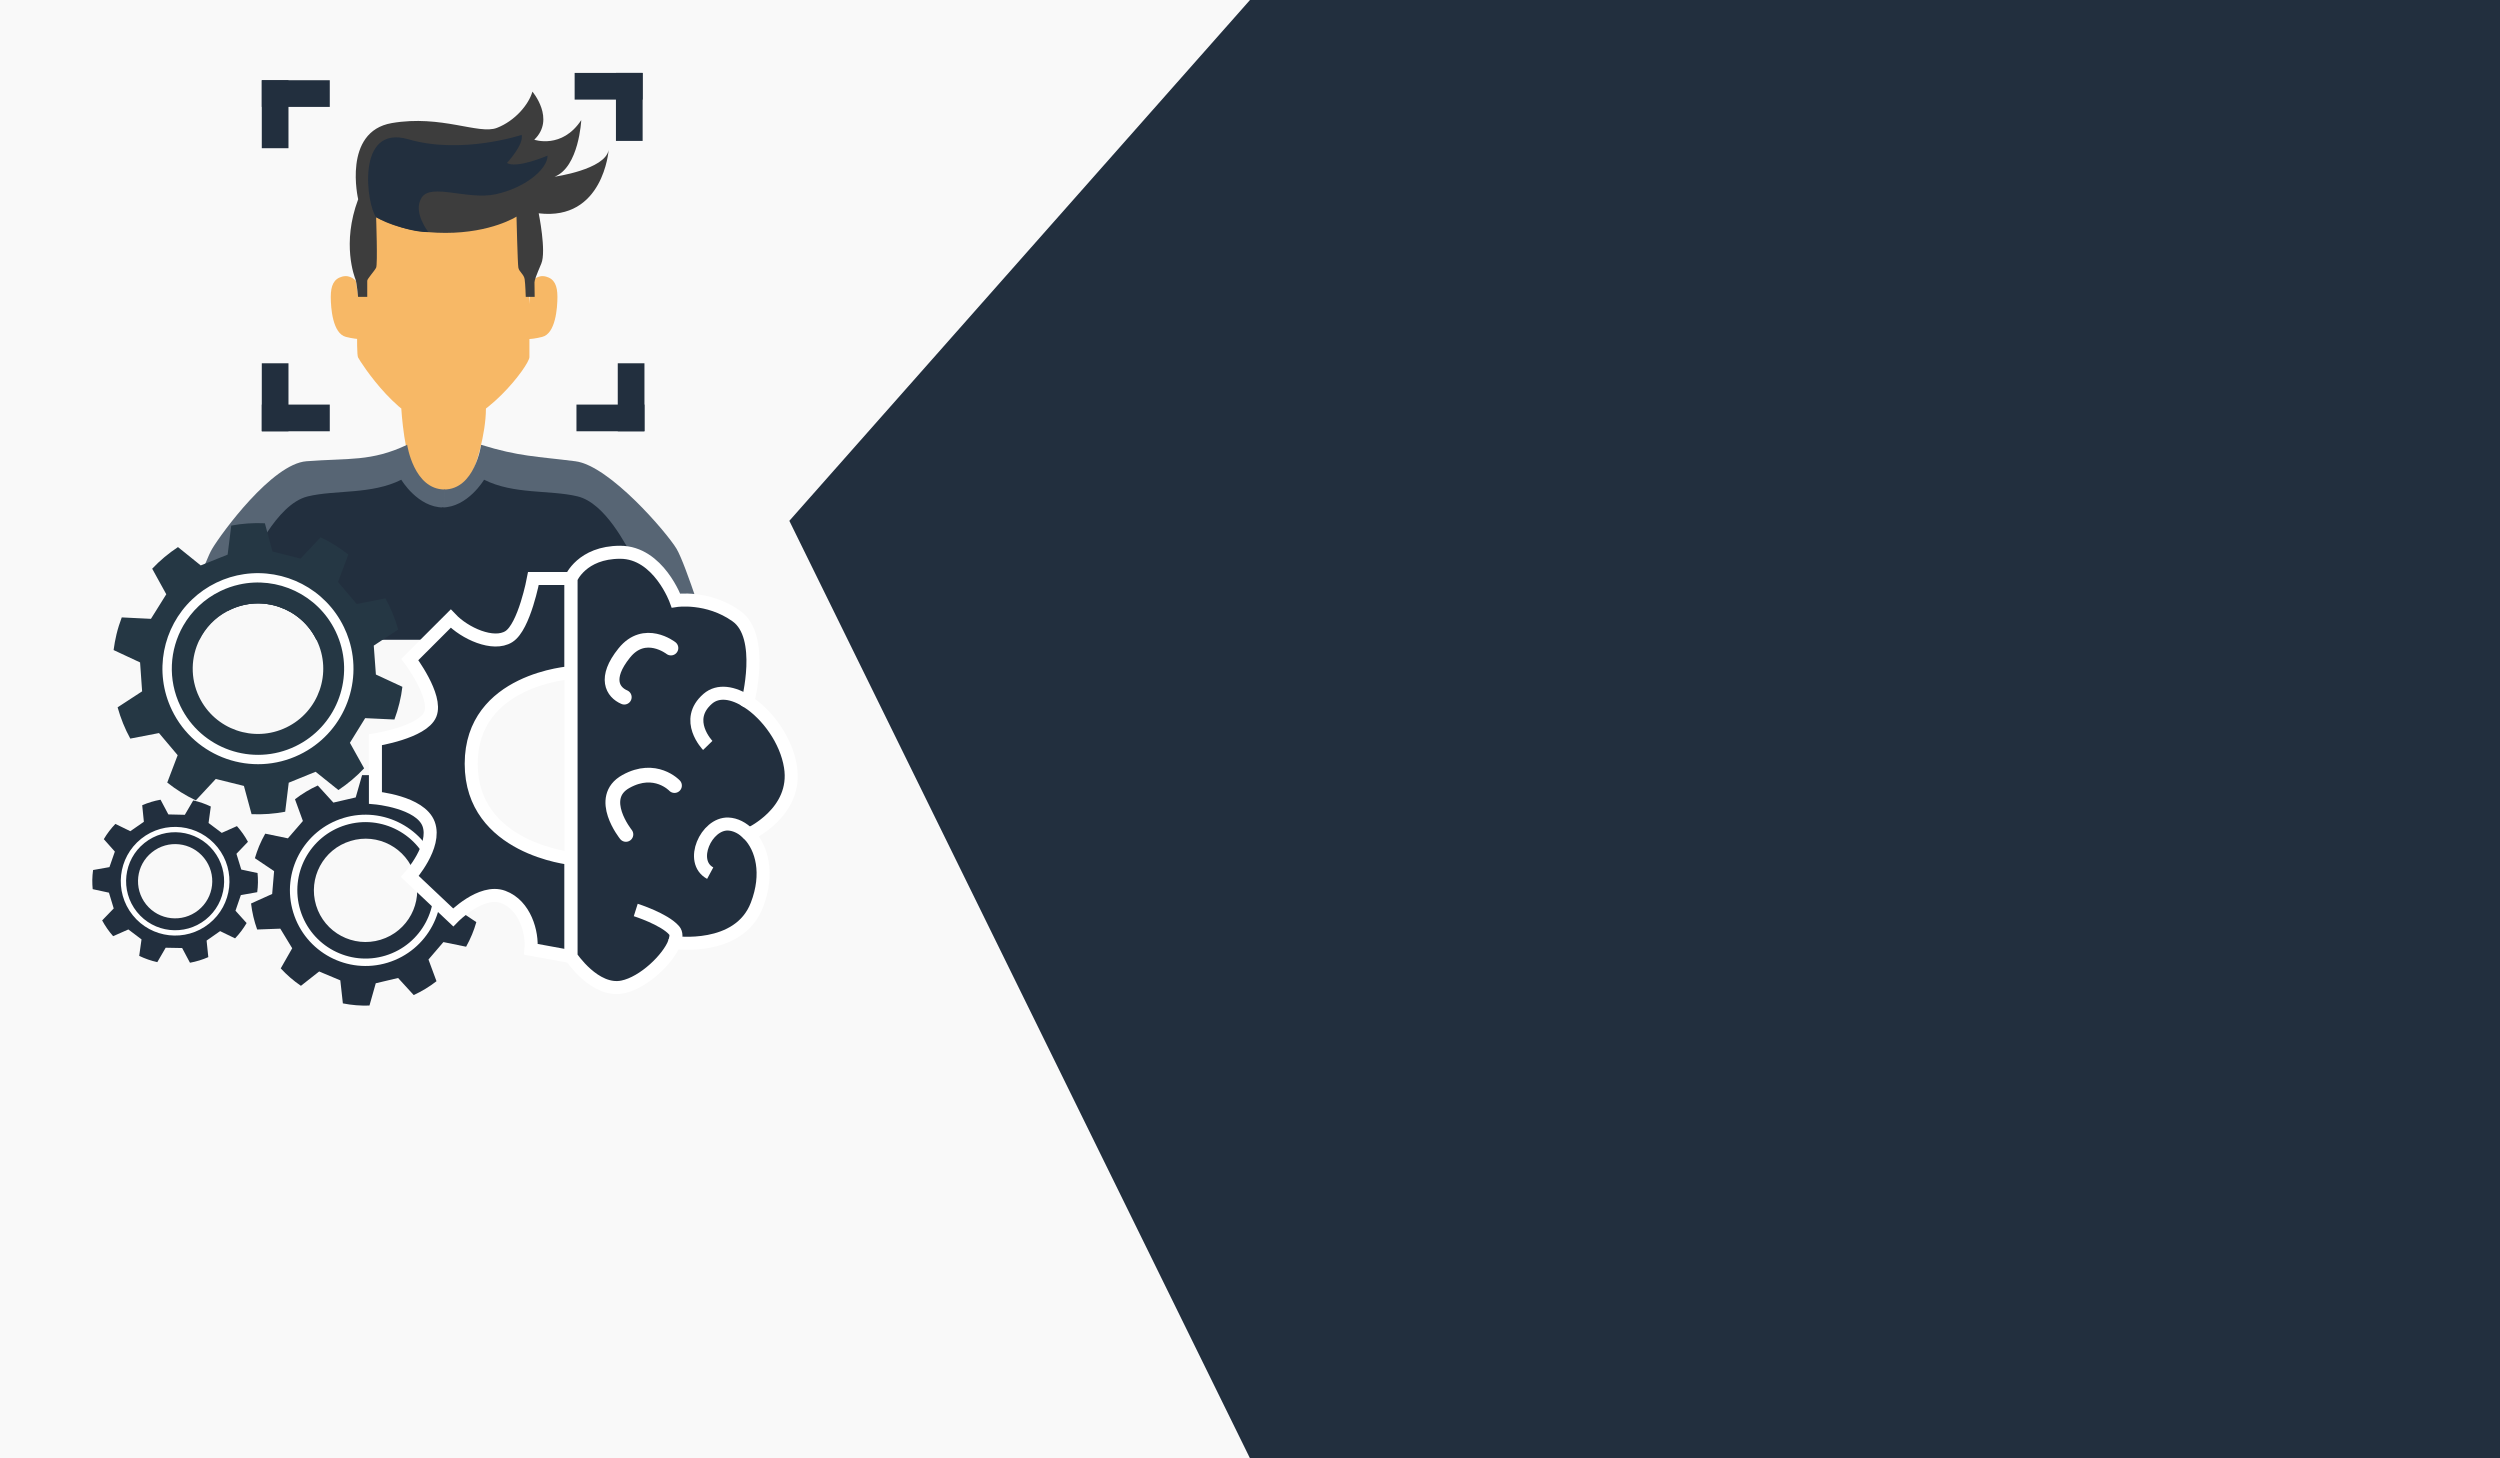 <?xml version="1.0" encoding="utf-8"?>
<!-- Generator: Adobe Illustrator 16.0.0, SVG Export Plug-In . SVG Version: 6.00 Build 0)  -->
<!DOCTYPE svg PUBLIC "-//W3C//DTD SVG 1.1//EN" "http://www.w3.org/Graphics/SVG/1.1/DTD/svg11.dtd">
<svg version="1.1" id="Layer_1" xmlns="http://www.w3.org/2000/svg" xmlns:xlink="http://www.w3.org/1999/xlink" x="0px" y="0px"
	 width="960px" height="560px" viewBox="0 0 960 560" enable-background="new 0 0 960 560" xml:space="preserve">
<rect x="0" y="0" width="960" height="560" fill="#808080" stroke="none"/>
<rect fill="#F9F9F9" width="507" height="560"/>
<path fill="#F7B866" d="M136.702,107.94c0,0-2.012-2.587-5.28-1.734c-3.269,0.853-4.405,3.484-4.405,7.781s0.71,14.1,5.825,15.379
	c5.115,1.279,6.962,0.71,6.962,0.71L136.702,107.94"/>
<path fill="#F7B866" d="M204.365,107.94c0,0,2.012-2.587,5.28-1.734c3.268,0.853,4.405,3.484,4.405,7.781s-0.71,14.1-5.825,15.379
	c-5.115,1.279-6.962,0.71-6.962,0.71L204.365,107.94"/>
<path fill="#F7B866" d="M154.097,156.898c0,0,1.203,20.067,5.608,25.323c4.405,5.258,6.945,6.82,10.506,6.82
	c3.561,0,8.959-3.836,10.664-6.535c1.705-2.701,5.721-15.837,5.721-25.608C186.596,147.127,154.097,156.898,154.097,156.898z"/>
<path fill="#F7B866" d="M137.504,113.986c0,0-0.864,21.58,0,23.285s16.778,26.712,32.407,26.712s33.39-23.728,33.39-26.854
	s0-23.143,0-23.143l-0.716-34.535l-23.586-0.711h-40.209L137.504,113.986z"/>
<path fill="#576574" d="M170.914,245.595h-49.43c-6.08-12.28-20.96-17.38-33.32-11.36c-0.32,0.15-0.64,0.311-0.95,0.48
	c-4.74,2.52-8.34,6.38-10.58,10.88h-8c0,0,0.68-2.11,1.73-5.32c0.92-2.77,2.12-6.359,3.42-10.1c1.67-4.81,3.49-9.87,5.07-13.76
	c1.01-2.5,1.92-4.521,2.62-5.69c3.61-6.05,22.98-32.59,36.2-33.61c16.31-1.25,24.84,0.22,38.68-6.32c0,0,2.52,17.17,14.4,17.17
	L170.914,245.595z"/>
<path fill="#576574" d="M184.748,170.799c0,0-2.354,17.17-14.235,17.17l-0.166,57.621h102.03c0,0-8.973-28.812-12.585-34.862
	c-3.612-6.053-25.697-31.948-38.849-33.608C206.167,175.252,199.228,175.309,184.748,170.799z"/>
<path fill="#222F3E" d="M170.344,245.595h-48.86c-6.08-12.28-20.96-17.38-33.32-11.36c-0.32,0.15-0.64,0.311-0.95,0.48
	c1.49-3.32,3.12-6.95,4.64-10.25c0.65-1.41,1.27-2.76,1.85-3.99c1.17-2.46,2.15-4.45,2.77-5.57c1.24-2.21,3.35-6.31,6.16-10.54
	c3.97-6,9.34-12.26,15.58-13.76c10.66-2.56,24.45-0.64,35.88-6.39c0,0,6.3,10.65,16.12,10.65L170.344,245.595z"/>
<path fill="#222F3E" d="M185.886,184.21c0,0-6.301,10.656-16.113,10.656l-0.136,50.724h87.935c0,0-11.082-25.361-14.066-30.689
	c-2.983-5.328-11.082-21.739-21.738-24.297C211.111,188.047,197.319,189.965,185.886,184.21z"/>
<path fill="#3D3D3D" d="M144.431,83.403c0,0,0.639,18.116,0,19.395c-0.64,1.279-3.41,4.263-3.41,5.008c0,0.746,0,6.181,0,6.181
	h-3.517c0,0-0.533-5.542-0.959-6.607s-5.399-13.814,0.995-30.865c0,0-6.113-25.988,12.926-29.256
	c19.039-3.268,33.389,4.546,40.351,1.847c6.962-2.699,12.213-8.948,13.633-13.92c0,0,8.95,10.512,0.709,18.468
	c0,0,10.653,3.693,18.042-7.531c0,0-0.853,18.037-10.23,21.73c0,0,19.325-2.702,20.745-10.232c0,0-1.989,27.277-26.854,24.293
	c0,0,2.983,14.621,0.994,19.31c-1.989,4.688-2.615,6.394-2.615,7.246s0.071,5.517,0.071,5.517h-3.424c0,0-0.143-4.949-0.426-6.796
	c-0.284-1.846-2.131-2.84-2.415-4.404c-0.284-1.563-0.71-19.607-0.71-19.607s-9.661,6.251-27.28,6.251
	S144.431,83.403,144.431,83.403z"/>
<path fill="#222F3E" d="M144.431,83.403c0,0,10.978,5.738,20.09,5.738c0,0-6.24-7.798-2.546-13.339s17.618,1.119,28.416-1.216
	c10.799-2.335,19.762-9.284,19.892-14.839c0,0-11.793,5.114-15.629,2.841c0,0,6.536-6.961,5.684-10.797
	c0,0-23.018,7.672-43.478,1.705C136.4,47.527,140.811,78.785,144.431,83.403z"/>
<rect x="100.527" y="30.805" fill="#222F3E" width="26.109" height="10.25"/>
<rect x="100.527" y="30.805" fill="#222F3E" width="10.25" height="26.109"/>
<rect x="100.527" y="139.501" fill="#222F3E" width="10.25" height="26.109"/>
<rect x="100.527" y="155.36" fill="#222F3E" width="26.109" height="10.25"/>
<rect x="221.362" y="155.36" fill="#222F3E" width="26.109" height="10.25"/>
<rect x="237.221" y="139.501" fill="#222F3E" width="10.25" height="26.109"/>
<rect x="236.521" y="28" fill="#222F3E" width="10.25" height="26.109"/>
<rect x="220.662" y="28" fill="#222F3E" width="26.109" height="10.25"/>
<g>
	<g>
		<path fill="#253744" d="M144.344,259.015l-0.82-11.1l3.52-2.32l5.85-3.85c-1.16-4.19-2.81-8.2-4.88-11.971l-11.02,2.17
			l-7.19-8.479l3.95-10.52c-3.25-2.57-6.81-4.81-10.65-6.63l-7.69,8.2l-10.79-2.73l-1.99-7.42l-0.92-3.43
			c-4.38-0.21-8.71,0.1-12.91,0.89l-1.39,11.15l-8.56,3.44l-1.77,0.71l-8.74-7.04c-3.59,2.36-6.92,5.14-9.9,8.3l5.41,9.82
			l-5.89,9.43l-11.21-0.55c-0.78,2.08-1.47,4.22-2.01,6.45c-0.49,2.04-0.85,4.06-1.12,6.09l10.17,4.75l0.78,11.1l-9.41,6.141
			c1.17,4.189,2.79,8.23,4.87,12.009l11.02-2.129l7.17,8.5l-4,10.51c3.35,2.66,7.02,4.979,10.98,6.84l7.66-8.23l10.8,2.68
			l2.94,10.85c4.39,0.182,8.71-0.139,12.91-0.939l1.36-11.15l10.31-4.199l8.76,7.02c3.59-2.391,6.92-5.18,9.88-8.34l-5.46-9.801
			l5.86-9.469l11.23,0.529c0.75-2.039,1.41-4.129,1.92-6.28c0.52-2.09,0.89-4.189,1.14-6.28L144.344,259.015z M121.614,245.845
			c6.06,12.49,0.81,27.48-11.66,33.491c-12.44,6.01-27.43,0.84-33.47-11.661c-3.49-7.271-3.18-15.39,0.15-22.08
			c2.24-4.5,5.84-8.36,10.58-10.88c0.31-0.17,0.63-0.33,0.95-0.48c12.36-6.02,27.24-0.92,33.32,11.36
			C121.534,245.675,121.574,245.765,121.614,245.845z"/>
		<path fill="#FFFFFF" d="M133.984,245.595c-0.51-1.61-1.15-3.2-1.91-4.77c-7.14-14.78-22.93-22.62-38.37-20.351
			c-3.6,0.521-7.18,1.601-10.62,3.26c-3.51,1.7-6.62,3.881-9.3,6.44c-11.26,10.68-14.87,27.81-7.74,42.56
			c8.81,18.23,30.75,25.871,48.97,17.06C131.684,281.756,139.504,262.735,133.984,245.595z M113.454,286.564
			c-16.44,7.941-36.23,1.051-44.17-15.389c-4.95-10.24-4.16-21.74,1.08-30.9c3.2-5.58,8.06-10.29,14.28-13.3
			c2.35-1.14,4.77-1.97,7.21-2.51c14.66-3.271,30.18,3.83,36.99,17.92c0.51,1.06,0.96,2.13,1.35,3.21
			C135.864,261.326,128.844,279.125,113.454,286.564z"/>
		<path fill="none" d="M121.484,245.595h-44.85c2.24-4.5,5.84-8.36,10.58-10.88c0.31-0.17,0.63-0.33,0.95-0.48
			C100.524,228.215,115.404,233.315,121.484,245.595z"/>
	</g>
</g>
<g>
	<g>
		<path fill="#222F3E" d="M181.252,358.863c0.658-1.57,1.203-3.17,1.656-4.77l-7.383-4.938l0.712-8.777l8.077-3.688
			c-0.397-3.414-1.199-6.754-2.362-9.957l-8.881,0.357l-4.593-7.516l4.37-7.746c-2.226-2.406-4.742-4.594-7.524-6.486l-7.01,5.48
			l-8.109-3.441l-0.962-8.85c-3.402-0.693-6.823-0.982-10.205-0.873l-2.445,8.551l-8.585,1.99l-5.979-6.57
			c-3.097,1.41-6.041,3.18-8.758,5.291l3.039,8.342l-5.759,6.658l-8.702-1.797c-0.863,1.527-1.659,3.127-2.356,4.801
			c-0.627,1.535-1.161,3.074-1.616,4.625l7.375,4.959l-0.741,8.773l-8.107,3.66c0.404,3.418,1.184,6.779,2.345,9.992l8.885-0.33
			l4.57,7.527l-4.403,7.734c2.295,2.484,4.881,4.748,7.753,6.688l6.997-5.506l8.125,3.41l0.979,8.844
			c3.406,0.68,6.831,0.949,10.213,0.834l2.42-8.557l8.576-2.029l5.996,6.557c3.104-1.428,6.045-3.201,8.749-5.318l-3.082-8.334
			l5.741-6.693l8.713,1.785C179.814,362.041,180.585,360.48,181.252,358.863z M146.151,360.867
			c-10.464,3.188-21.564-2.682-24.766-13.197c-3.167-10.488,2.725-21.566,13.208-24.736c10.471-3.223,21.563,2.68,24.753,13.158
			C162.565,346.6,156.633,357.684,146.151,360.867z"/>
		<path fill="#FFFFFF" d="M168.142,333.438c-4.669-15.336-20.909-24.002-36.248-19.334c-15.331,4.686-23.979,20.9-19.292,36.262
			c4.671,15.332,20.905,23.979,36.232,19.307C164.172,365.004,172.818,348.768,168.142,333.438z M148.004,366.949
			c-13.826,4.215-28.467-3.586-32.68-17.414c-4.229-13.857,3.572-28.482,17.4-32.709c13.835-4.211,28.484,3.607,32.696,17.439
			C169.638,348.092,161.839,362.738,148.004,366.949z"/>
	</g>
</g>
<g>
	<g>
		<path fill="#222F3E" d="M99.052,338.867c0.022-1.223-0.039-2.434-0.162-3.625l-6.241-1.334l-1.855-6.049l4.414-4.609
			c-1.172-2.172-2.593-4.189-4.222-6.02l-5.835,2.596l-5.062-3.797l0.86-6.334c-2.125-1.014-4.386-1.807-6.746-2.332l-3.226,5.521
			l-6.33-0.145l-2.992-5.654c-2.456,0.439-4.816,1.156-7.046,2.127l0.638,6.357l-5.204,3.611l-5.737-2.801
			c-1.693,1.766-3.188,3.729-4.443,5.859l4.244,4.764l-2.077,5.975l-6.287,1.113c-0.17,1.248-0.277,2.527-0.299,3.83
			c-0.011,1.191,0.042,2.361,0.15,3.518l6.241,1.352l1.835,6.057l-4.441,4.596c1.177,2.176,2.591,4.213,4.219,6.049l5.845-2.58
			l5.05,3.813l-0.886,6.334c2.193,1.049,4.521,1.873,6.953,2.406l3.21-5.535l6.329,0.119l3.003,5.646
			c2.455-0.453,4.813-1.18,7.041-2.156l-0.656-6.357l5.187-3.631l5.745,2.785c1.694-1.779,3.186-3.744,4.43-5.875l-4.271-4.746
			l2.056-5.994l6.292-1.121C98.936,341.371,99.036,340.127,99.052,338.867z M76.147,349.529c-6.141,4.906-15.111,3.936-20.041-2.234
			c-4.901-6.164-3.908-15.125,2.249-20.025c6.136-4.934,15.111-3.938,20.023,2.211C83.317,335.643,82.3,344.617,76.147,349.529z"/>
		<path fill="#FFFFFF" d="M83.545,325.373c-7.19-9-20.335-10.473-29.337-3.283c-8.992,7.199-10.461,20.324-3.251,29.336
			c7.19,8.996,20.326,10.461,29.32,3.27C89.278,347.506,90.739,334.367,83.545,325.373z M79,353.098
			c-8.112,6.484-19.961,5.166-26.446-2.949c-6.504-8.131-5.179-19.967,2.931-26.461c8.12-6.486,19.977-5.156,26.463,2.961
			C88.437,334.762,87.119,346.611,79,353.098z"/>
	</g>
</g>
<path fill="#222F3E" stroke="#FFFFFF" stroke-width="5" stroke-miterlimit="10" d="M180.944,293.305
	c0,32.561,38.35,36.34,38.35,36.34v37.721l-15.41-2.83c0.63-6.289-2.2-16.98-10.69-20.119c-8.48-3.141-19.17,7.859-19.17,7.859
	l-16.66-15.721c0,0,10.37-11.629,7.23-20.129c-3.14-8.5-20.43-10.041-20.43-10.041v-22.32c0,0,18.23-2.83,21.06-9.75
	c2.83-6.91-7.86-21.059-7.86-21.059l15.72-15.71c5.34,5.649,16.34,10.68,22.32,6.91c5.97-3.771,9.43-22.32,9.43-22.32h14.46v36.15
	C219.294,258.286,180.944,260.746,180.944,293.305z"/>
<path fill="#222F3E" stroke="#FFFFFF" stroke-width="5" stroke-miterlimit="10" d="M287.564,320.408
	c4.942,5.166,7.771,14.994,3.076,27.139c-6.904,17.92-31.631,14.393-31.631,14.393c-2.358,6.205-11.768,15.371-19.916,17.051
	c-10.694,2.205-19.804-11.637-19.804-11.637V222.125c0,0,4.093-10.053,18.861-10.053c14.768,0,21.426,18.54,21.426,18.54
	s12.203-1.887,23.217,5.979c10.996,7.864,4.357,32.933,4.357,32.933c7.582,4.92,14.767,14.749,16.389,24.913
	C306.369,312.033,287.564,320.408,287.564,320.408z"/>
<path fill="none" stroke="#FFFFFF" stroke-width="5" stroke-miterlimit="10" d="M272.72,335.287
	c-8.166-4.393-1.564-19.162,6.924-18.859c2.734,0.113,5.563,1.51,7.92,3.98"/>
<path fill="none" stroke="#FFFFFF" stroke-width="5" stroke-miterlimit="10" d="M244.128,349.434c0,0,10.996,3.471,14.768,7.863
	c0.907,1.059,0.85,2.697,0.113,4.643"/>
<path fill="none" stroke="#FFFFFF" stroke-width="5" stroke-miterlimit="10" d="M271.779,286.25c0,0-9.43-9.732,0-17.917
	c3.998-3.451,9.787-2.47,15.371,1.19"/>
<path fill="none" stroke="#FFFFFF" stroke-width="5.658" stroke-linecap="round" stroke-miterlimit="10" d="M257.64,248.849
	c0,0-10.059-7.859-17.917,1.887c-7.859,9.744-4.4,15.089,0,16.975"/>
<path fill="none" stroke="#FFFFFF" stroke-width="5.658" stroke-linecap="round" stroke-miterlimit="10" d="M259.007,301.656
	c0,0-7.34-7.859-18.656-1.57c-11.316,6.285,0,20.332,0,20.332"/>
<polygon fill="#222F3E" points="960,560 480,560 303.104,200 480,0 960,0 "/>
</svg>
